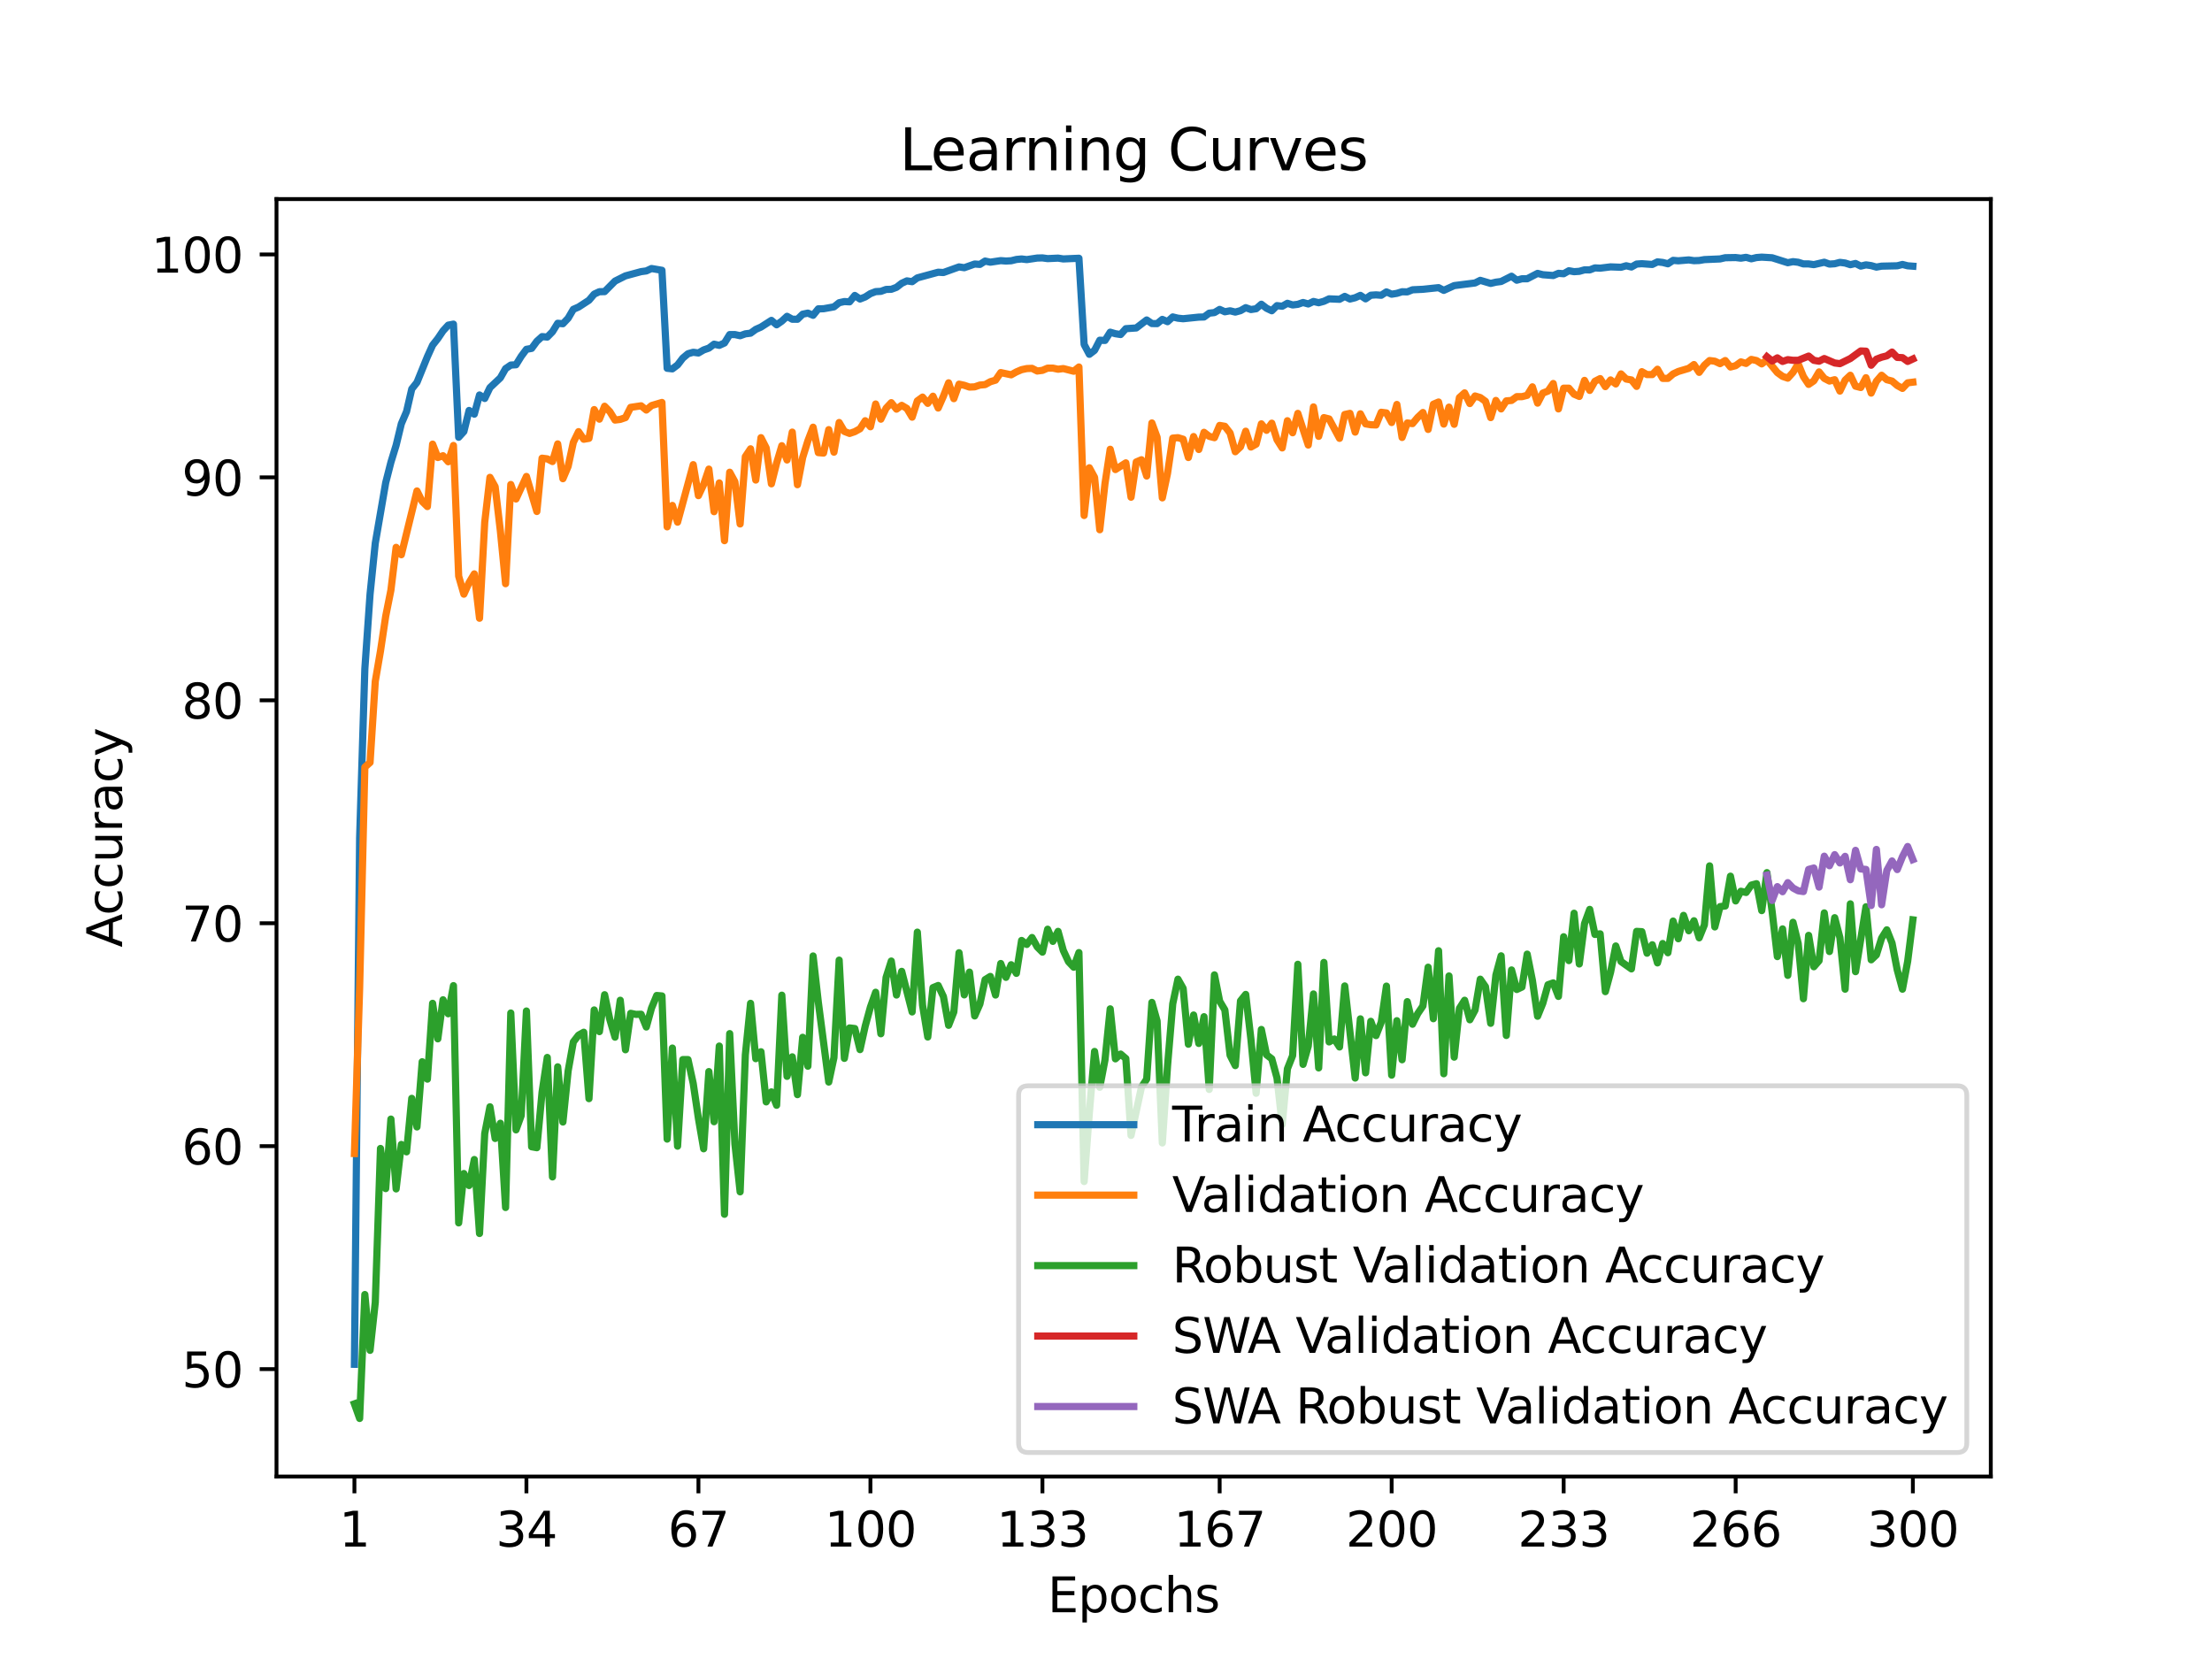 <?xml version="1.0" encoding="utf-8" standalone="no"?>
<!DOCTYPE svg PUBLIC "-//W3C//DTD SVG 1.1//EN"
  "http://www.w3.org/Graphics/SVG/1.1/DTD/svg11.dtd">
<svg xmlns:xlink="http://www.w3.org/1999/xlink" width="460.8pt" height="345.6pt" viewBox="0 0 460.8 345.6" xmlns="http://www.w3.org/2000/svg" version="1.1">
 <defs>
  <style type="text/css">*{stroke-linejoin: round; stroke-linecap: butt}</style>
 </defs>
 <g id="figure_1">
  <g id="patch_1">
   <path d="M 0 345.6 
L 460.8 345.6 
L 460.8 0 
L 0 0 
z
" style="fill: #ffffff"/>
  </g>
  <g id="axes_1">
   <g id="patch_2">
    <path d="M 57.6 307.584 
L 414.72 307.584 
L 414.72 41.472 
L 57.6 41.472 
z
" style="fill: #ffffff"/>
   </g>
   <g id="matplotlib.axis_1">
    <g id="xtick_1">
     <g id="line2d_1">
      <defs>
       <path id="m8d5b844bd1" d="M 0 0 
L 0 3.5 
" style="stroke: #000000; stroke-width: 0.8"/>
      </defs>
      <g>
       <use xlink:href="#m8d5b844bd1" x="73.833" y="307.584" style="stroke: #000000; stroke-width: 0.8"/>
      </g>
     </g>
     <g id="text_1">
      <!-- 1 -->
      <g transform="translate(70.651 322.182) scale(0.1 -0.1)">
       <defs>
        <path id="DejaVuSans-31" d="M 794 531 
L 1825 531 
L 1825 4091 
L 703 3866 
L 703 4441 
L 1819 4666 
L 2450 4666 
L 2450 531 
L 3481 531 
L 3481 0 
L 794 0 
L 794 531 
z
" transform="scale(0.016)"/>
       </defs>
       <use xlink:href="#DejaVuSans-31"/>
      </g>
     </g>
    </g>
    <g id="xtick_2">
     <g id="line2d_2">
      <g>
       <use xlink:href="#m8d5b844bd1" x="109.664" y="307.584" style="stroke: #000000; stroke-width: 0.8"/>
      </g>
     </g>
     <g id="text_2">
      <!-- 34 -->
      <g transform="translate(103.302 322.182) scale(0.1 -0.1)">
       <defs>
        <path id="DejaVuSans-33" d="M 2597 2516 
Q 3050 2419 3304 2112 
Q 3559 1806 3559 1356 
Q 3559 666 3084 287 
Q 2609 -91 1734 -91 
Q 1441 -91 1130 -33 
Q 819 25 488 141 
L 488 750 
Q 750 597 1062 519 
Q 1375 441 1716 441 
Q 2309 441 2620 675 
Q 2931 909 2931 1356 
Q 2931 1769 2642 2001 
Q 2353 2234 1838 2234 
L 1294 2234 
L 1294 2753 
L 1863 2753 
Q 2328 2753 2575 2939 
Q 2822 3125 2822 3475 
Q 2822 3834 2567 4026 
Q 2313 4219 1838 4219 
Q 1578 4219 1281 4162 
Q 984 4106 628 3988 
L 628 4550 
Q 988 4650 1302 4700 
Q 1616 4750 1894 4750 
Q 2613 4750 3031 4423 
Q 3450 4097 3450 3541 
Q 3450 3153 3228 2886 
Q 3006 2619 2597 2516 
z
" transform="scale(0.016)"/>
        <path id="DejaVuSans-34" d="M 2419 4116 
L 825 1625 
L 2419 1625 
L 2419 4116 
z
M 2253 4666 
L 3047 4666 
L 3047 1625 
L 3713 1625 
L 3713 1100 
L 3047 1100 
L 3047 0 
L 2419 0 
L 2419 1100 
L 313 1100 
L 313 1709 
L 2253 4666 
z
" transform="scale(0.016)"/>
       </defs>
       <use xlink:href="#DejaVuSans-33"/>
       <use xlink:href="#DejaVuSans-34" x="63.623"/>
      </g>
     </g>
    </g>
    <g id="xtick_3">
     <g id="line2d_3">
      <g>
       <use xlink:href="#m8d5b844bd1" x="145.496" y="307.584" style="stroke: #000000; stroke-width: 0.8"/>
      </g>
     </g>
     <g id="text_3">
      <!-- 67 -->
      <g transform="translate(139.133 322.182) scale(0.1 -0.1)">
       <defs>
        <path id="DejaVuSans-36" d="M 2113 2584 
Q 1688 2584 1439 2293 
Q 1191 2003 1191 1497 
Q 1191 994 1439 701 
Q 1688 409 2113 409 
Q 2538 409 2786 701 
Q 3034 994 3034 1497 
Q 3034 2003 2786 2293 
Q 2538 2584 2113 2584 
z
M 3366 4563 
L 3366 3988 
Q 3128 4100 2886 4159 
Q 2644 4219 2406 4219 
Q 1781 4219 1451 3797 
Q 1122 3375 1075 2522 
Q 1259 2794 1537 2939 
Q 1816 3084 2150 3084 
Q 2853 3084 3261 2657 
Q 3669 2231 3669 1497 
Q 3669 778 3244 343 
Q 2819 -91 2113 -91 
Q 1303 -91 875 529 
Q 447 1150 447 2328 
Q 447 3434 972 4092 
Q 1497 4750 2381 4750 
Q 2619 4750 2861 4703 
Q 3103 4656 3366 4563 
z
" transform="scale(0.016)"/>
        <path id="DejaVuSans-37" d="M 525 4666 
L 3525 4666 
L 3525 4397 
L 1831 0 
L 1172 0 
L 2766 4134 
L 525 4134 
L 525 4666 
z
" transform="scale(0.016)"/>
       </defs>
       <use xlink:href="#DejaVuSans-36"/>
       <use xlink:href="#DejaVuSans-37" x="63.623"/>
      </g>
     </g>
    </g>
    <g id="xtick_4">
     <g id="line2d_4">
      <g>
       <use xlink:href="#m8d5b844bd1" x="181.327" y="307.584" style="stroke: #000000; stroke-width: 0.8"/>
      </g>
     </g>
     <g id="text_4">
      <!-- 100 -->
      <g transform="translate(171.783 322.182) scale(0.1 -0.1)">
       <defs>
        <path id="DejaVuSans-30" d="M 2034 4250 
Q 1547 4250 1301 3770 
Q 1056 3291 1056 2328 
Q 1056 1369 1301 889 
Q 1547 409 2034 409 
Q 2525 409 2770 889 
Q 3016 1369 3016 2328 
Q 3016 3291 2770 3770 
Q 2525 4250 2034 4250 
z
M 2034 4750 
Q 2819 4750 3233 4129 
Q 3647 3509 3647 2328 
Q 3647 1150 3233 529 
Q 2819 -91 2034 -91 
Q 1250 -91 836 529 
Q 422 1150 422 2328 
Q 422 3509 836 4129 
Q 1250 4750 2034 4750 
z
" transform="scale(0.016)"/>
       </defs>
       <use xlink:href="#DejaVuSans-31"/>
       <use xlink:href="#DejaVuSans-30" x="63.623"/>
       <use xlink:href="#DejaVuSans-30" x="127.246"/>
      </g>
     </g>
    </g>
    <g id="xtick_5">
     <g id="line2d_5">
      <g>
       <use xlink:href="#m8d5b844bd1" x="217.158" y="307.584" style="stroke: #000000; stroke-width: 0.8"/>
      </g>
     </g>
     <g id="text_5">
      <!-- 133 -->
      <g transform="translate(207.615 322.182) scale(0.1 -0.1)">
       <use xlink:href="#DejaVuSans-31"/>
       <use xlink:href="#DejaVuSans-33" x="63.623"/>
       <use xlink:href="#DejaVuSans-33" x="127.246"/>
      </g>
     </g>
    </g>
    <g id="xtick_6">
     <g id="line2d_6">
      <g>
       <use xlink:href="#m8d5b844bd1" x="254.076" y="307.584" style="stroke: #000000; stroke-width: 0.8"/>
      </g>
     </g>
     <g id="text_6">
      <!-- 167 -->
      <g transform="translate(244.532 322.182) scale(0.1 -0.1)">
       <use xlink:href="#DejaVuSans-31"/>
       <use xlink:href="#DejaVuSans-36" x="63.623"/>
       <use xlink:href="#DejaVuSans-37" x="127.246"/>
      </g>
     </g>
    </g>
    <g id="xtick_7">
     <g id="line2d_7">
      <g>
       <use xlink:href="#m8d5b844bd1" x="289.907" y="307.584" style="stroke: #000000; stroke-width: 0.8"/>
      </g>
     </g>
     <g id="text_7">
      <!-- 200 -->
      <g transform="translate(280.363 322.182) scale(0.1 -0.1)">
       <defs>
        <path id="DejaVuSans-32" d="M 1228 531 
L 3431 531 
L 3431 0 
L 469 0 
L 469 531 
Q 828 903 1448 1529 
Q 2069 2156 2228 2338 
Q 2531 2678 2651 2914 
Q 2772 3150 2772 3378 
Q 2772 3750 2511 3984 
Q 2250 4219 1831 4219 
Q 1534 4219 1204 4116 
Q 875 4013 500 3803 
L 500 4441 
Q 881 4594 1212 4672 
Q 1544 4750 1819 4750 
Q 2544 4750 2975 4387 
Q 3406 4025 3406 3419 
Q 3406 3131 3298 2873 
Q 3191 2616 2906 2266 
Q 2828 2175 2409 1742 
Q 1991 1309 1228 531 
z
" transform="scale(0.016)"/>
       </defs>
       <use xlink:href="#DejaVuSans-32"/>
       <use xlink:href="#DejaVuSans-30" x="63.623"/>
       <use xlink:href="#DejaVuSans-30" x="127.246"/>
      </g>
     </g>
    </g>
    <g id="xtick_8">
     <g id="line2d_8">
      <g>
       <use xlink:href="#m8d5b844bd1" x="325.739" y="307.584" style="stroke: #000000; stroke-width: 0.8"/>
      </g>
     </g>
     <g id="text_8">
      <!-- 233 -->
      <g transform="translate(316.195 322.182) scale(0.1 -0.1)">
       <use xlink:href="#DejaVuSans-32"/>
       <use xlink:href="#DejaVuSans-33" x="63.623"/>
       <use xlink:href="#DejaVuSans-33" x="127.246"/>
      </g>
     </g>
    </g>
    <g id="xtick_9">
     <g id="line2d_9">
      <g>
       <use xlink:href="#m8d5b844bd1" x="361.57" y="307.584" style="stroke: #000000; stroke-width: 0.8"/>
      </g>
     </g>
     <g id="text_9">
      <!-- 266 -->
      <g transform="translate(352.026 322.182) scale(0.1 -0.1)">
       <use xlink:href="#DejaVuSans-32"/>
       <use xlink:href="#DejaVuSans-36" x="63.623"/>
       <use xlink:href="#DejaVuSans-36" x="127.246"/>
      </g>
     </g>
    </g>
    <g id="xtick_10">
     <g id="line2d_10">
      <g>
       <use xlink:href="#m8d5b844bd1" x="398.487" y="307.584" style="stroke: #000000; stroke-width: 0.8"/>
      </g>
     </g>
     <g id="text_10">
      <!-- 300 -->
      <g transform="translate(388.944 322.182) scale(0.1 -0.1)">
       <use xlink:href="#DejaVuSans-33"/>
       <use xlink:href="#DejaVuSans-30" x="63.623"/>
       <use xlink:href="#DejaVuSans-30" x="127.246"/>
      </g>
     </g>
    </g>
    <g id="text_11">
     <!-- Epochs -->
     <g transform="translate(218.244 335.861) scale(0.1 -0.1)">
      <defs>
       <path id="DejaVuSans-45" d="M 628 4666 
L 3578 4666 
L 3578 4134 
L 1259 4134 
L 1259 2753 
L 3481 2753 
L 3481 2222 
L 1259 2222 
L 1259 531 
L 3634 531 
L 3634 0 
L 628 0 
L 628 4666 
z
" transform="scale(0.016)"/>
       <path id="DejaVuSans-70" d="M 1159 525 
L 1159 -1331 
L 581 -1331 
L 581 3500 
L 1159 3500 
L 1159 2969 
Q 1341 3281 1617 3432 
Q 1894 3584 2278 3584 
Q 2916 3584 3314 3078 
Q 3713 2572 3713 1747 
Q 3713 922 3314 415 
Q 2916 -91 2278 -91 
Q 1894 -91 1617 61 
Q 1341 213 1159 525 
z
M 3116 1747 
Q 3116 2381 2855 2742 
Q 2594 3103 2138 3103 
Q 1681 3103 1420 2742 
Q 1159 2381 1159 1747 
Q 1159 1113 1420 752 
Q 1681 391 2138 391 
Q 2594 391 2855 752 
Q 3116 1113 3116 1747 
z
" transform="scale(0.016)"/>
       <path id="DejaVuSans-6f" d="M 1959 3097 
Q 1497 3097 1228 2736 
Q 959 2375 959 1747 
Q 959 1119 1226 758 
Q 1494 397 1959 397 
Q 2419 397 2687 759 
Q 2956 1122 2956 1747 
Q 2956 2369 2687 2733 
Q 2419 3097 1959 3097 
z
M 1959 3584 
Q 2709 3584 3137 3096 
Q 3566 2609 3566 1747 
Q 3566 888 3137 398 
Q 2709 -91 1959 -91 
Q 1206 -91 779 398 
Q 353 888 353 1747 
Q 353 2609 779 3096 
Q 1206 3584 1959 3584 
z
" transform="scale(0.016)"/>
       <path id="DejaVuSans-63" d="M 3122 3366 
L 3122 2828 
Q 2878 2963 2633 3030 
Q 2388 3097 2138 3097 
Q 1578 3097 1268 2742 
Q 959 2388 959 1747 
Q 959 1106 1268 751 
Q 1578 397 2138 397 
Q 2388 397 2633 464 
Q 2878 531 3122 666 
L 3122 134 
Q 2881 22 2623 -34 
Q 2366 -91 2075 -91 
Q 1284 -91 818 406 
Q 353 903 353 1747 
Q 353 2603 823 3093 
Q 1294 3584 2113 3584 
Q 2378 3584 2631 3529 
Q 2884 3475 3122 3366 
z
" transform="scale(0.016)"/>
       <path id="DejaVuSans-68" d="M 3513 2113 
L 3513 0 
L 2938 0 
L 2938 2094 
Q 2938 2591 2744 2837 
Q 2550 3084 2163 3084 
Q 1697 3084 1428 2787 
Q 1159 2491 1159 1978 
L 1159 0 
L 581 0 
L 581 4863 
L 1159 4863 
L 1159 2956 
Q 1366 3272 1645 3428 
Q 1925 3584 2291 3584 
Q 2894 3584 3203 3211 
Q 3513 2838 3513 2113 
z
" transform="scale(0.016)"/>
       <path id="DejaVuSans-73" d="M 2834 3397 
L 2834 2853 
Q 2591 2978 2328 3040 
Q 2066 3103 1784 3103 
Q 1356 3103 1142 2972 
Q 928 2841 928 2578 
Q 928 2378 1081 2264 
Q 1234 2150 1697 2047 
L 1894 2003 
Q 2506 1872 2764 1633 
Q 3022 1394 3022 966 
Q 3022 478 2636 193 
Q 2250 -91 1575 -91 
Q 1294 -91 989 -36 
Q 684 19 347 128 
L 347 722 
Q 666 556 975 473 
Q 1284 391 1588 391 
Q 1994 391 2212 530 
Q 2431 669 2431 922 
Q 2431 1156 2273 1281 
Q 2116 1406 1581 1522 
L 1381 1569 
Q 847 1681 609 1914 
Q 372 2147 372 2553 
Q 372 3047 722 3315 
Q 1072 3584 1716 3584 
Q 2034 3584 2315 3537 
Q 2597 3491 2834 3397 
z
" transform="scale(0.016)"/>
      </defs>
      <use xlink:href="#DejaVuSans-45"/>
      <use xlink:href="#DejaVuSans-70" x="63.184"/>
      <use xlink:href="#DejaVuSans-6f" x="126.66"/>
      <use xlink:href="#DejaVuSans-63" x="187.842"/>
      <use xlink:href="#DejaVuSans-68" x="242.822"/>
      <use xlink:href="#DejaVuSans-73" x="306.201"/>
     </g>
    </g>
   </g>
   <g id="matplotlib.axis_2">
    <g id="ytick_1">
     <g id="line2d_11">
      <defs>
       <path id="mbd04717bdb" d="M 0 0 
L -3.5 0 
" style="stroke: #000000; stroke-width: 0.8"/>
      </defs>
      <g>
       <use xlink:href="#mbd04717bdb" x="57.6" y="285.207" style="stroke: #000000; stroke-width: 0.8"/>
      </g>
     </g>
     <g id="text_12">
      <!-- 50 -->
      <g transform="translate(37.875 289.006) scale(0.1 -0.1)">
       <defs>
        <path id="DejaVuSans-35" d="M 691 4666 
L 3169 4666 
L 3169 4134 
L 1269 4134 
L 1269 2991 
Q 1406 3038 1543 3061 
Q 1681 3084 1819 3084 
Q 2600 3084 3056 2656 
Q 3513 2228 3513 1497 
Q 3513 744 3044 326 
Q 2575 -91 1722 -91 
Q 1428 -91 1123 -41 
Q 819 9 494 109 
L 494 744 
Q 775 591 1075 516 
Q 1375 441 1709 441 
Q 2250 441 2565 725 
Q 2881 1009 2881 1497 
Q 2881 1984 2565 2268 
Q 2250 2553 1709 2553 
Q 1456 2553 1204 2497 
Q 953 2441 691 2322 
L 691 4666 
z
" transform="scale(0.016)"/>
       </defs>
       <use xlink:href="#DejaVuSans-35"/>
       <use xlink:href="#DejaVuSans-30" x="63.623"/>
      </g>
     </g>
    </g>
    <g id="ytick_2">
     <g id="line2d_12">
      <g>
       <use xlink:href="#mbd04717bdb" x="57.6" y="238.766" style="stroke: #000000; stroke-width: 0.8"/>
      </g>
     </g>
     <g id="text_13">
      <!-- 60 -->
      <g transform="translate(37.875 242.565) scale(0.1 -0.1)">
       <use xlink:href="#DejaVuSans-36"/>
       <use xlink:href="#DejaVuSans-30" x="63.623"/>
      </g>
     </g>
    </g>
    <g id="ytick_3">
     <g id="line2d_13">
      <g>
       <use xlink:href="#mbd04717bdb" x="57.6" y="192.325" style="stroke: #000000; stroke-width: 0.8"/>
      </g>
     </g>
     <g id="text_14">
      <!-- 70 -->
      <g transform="translate(37.875 196.124) scale(0.1 -0.1)">
       <use xlink:href="#DejaVuSans-37"/>
       <use xlink:href="#DejaVuSans-30" x="63.623"/>
      </g>
     </g>
    </g>
    <g id="ytick_4">
     <g id="line2d_14">
      <g>
       <use xlink:href="#mbd04717bdb" x="57.6" y="145.884" style="stroke: #000000; stroke-width: 0.8"/>
      </g>
     </g>
     <g id="text_15">
      <!-- 80 -->
      <g transform="translate(37.875 149.683) scale(0.1 -0.1)">
       <defs>
        <path id="DejaVuSans-38" d="M 2034 2216 
Q 1584 2216 1326 1975 
Q 1069 1734 1069 1313 
Q 1069 891 1326 650 
Q 1584 409 2034 409 
Q 2484 409 2743 651 
Q 3003 894 3003 1313 
Q 3003 1734 2745 1975 
Q 2488 2216 2034 2216 
z
M 1403 2484 
Q 997 2584 770 2862 
Q 544 3141 544 3541 
Q 544 4100 942 4425 
Q 1341 4750 2034 4750 
Q 2731 4750 3128 4425 
Q 3525 4100 3525 3541 
Q 3525 3141 3298 2862 
Q 3072 2584 2669 2484 
Q 3125 2378 3379 2068 
Q 3634 1759 3634 1313 
Q 3634 634 3220 271 
Q 2806 -91 2034 -91 
Q 1263 -91 848 271 
Q 434 634 434 1313 
Q 434 1759 690 2068 
Q 947 2378 1403 2484 
z
M 1172 3481 
Q 1172 3119 1398 2916 
Q 1625 2713 2034 2713 
Q 2441 2713 2670 2916 
Q 2900 3119 2900 3481 
Q 2900 3844 2670 4047 
Q 2441 4250 2034 4250 
Q 1625 4250 1398 4047 
Q 1172 3844 1172 3481 
z
" transform="scale(0.016)"/>
       </defs>
       <use xlink:href="#DejaVuSans-38"/>
       <use xlink:href="#DejaVuSans-30" x="63.623"/>
      </g>
     </g>
    </g>
    <g id="ytick_5">
     <g id="line2d_15">
      <g>
       <use xlink:href="#mbd04717bdb" x="57.6" y="99.442" style="stroke: #000000; stroke-width: 0.8"/>
      </g>
     </g>
     <g id="text_16">
      <!-- 90 -->
      <g transform="translate(37.875 103.242) scale(0.1 -0.1)">
       <defs>
        <path id="DejaVuSans-39" d="M 703 97 
L 703 672 
Q 941 559 1184 500 
Q 1428 441 1663 441 
Q 2288 441 2617 861 
Q 2947 1281 2994 2138 
Q 2813 1869 2534 1725 
Q 2256 1581 1919 1581 
Q 1219 1581 811 2004 
Q 403 2428 403 3163 
Q 403 3881 828 4315 
Q 1253 4750 1959 4750 
Q 2769 4750 3195 4129 
Q 3622 3509 3622 2328 
Q 3622 1225 3098 567 
Q 2575 -91 1691 -91 
Q 1453 -91 1209 -44 
Q 966 3 703 97 
z
M 1959 2075 
Q 2384 2075 2632 2365 
Q 2881 2656 2881 3163 
Q 2881 3666 2632 3958 
Q 2384 4250 1959 4250 
Q 1534 4250 1286 3958 
Q 1038 3666 1038 3163 
Q 1038 2656 1286 2365 
Q 1534 2075 1959 2075 
z
" transform="scale(0.016)"/>
       </defs>
       <use xlink:href="#DejaVuSans-39"/>
       <use xlink:href="#DejaVuSans-30" x="63.623"/>
      </g>
     </g>
    </g>
    <g id="ytick_6">
     <g id="line2d_16">
      <g>
       <use xlink:href="#mbd04717bdb" x="57.6" y="53.001" style="stroke: #000000; stroke-width: 0.8"/>
      </g>
     </g>
     <g id="text_17">
      <!-- 100 -->
      <g transform="translate(31.512 56.801) scale(0.1 -0.1)">
       <use xlink:href="#DejaVuSans-31"/>
       <use xlink:href="#DejaVuSans-30" x="63.623"/>
       <use xlink:href="#DejaVuSans-30" x="127.246"/>
      </g>
     </g>
    </g>
    <g id="text_18">
     <!-- Accuracy -->
     <g transform="translate(25.433 197.356) rotate(-90) scale(0.1 -0.1)">
      <defs>
       <path id="DejaVuSans-41" d="M 2188 4044 
L 1331 1722 
L 3047 1722 
L 2188 4044 
z
M 1831 4666 
L 2547 4666 
L 4325 0 
L 3669 0 
L 3244 1197 
L 1141 1197 
L 716 0 
L 50 0 
L 1831 4666 
z
" transform="scale(0.016)"/>
       <path id="DejaVuSans-75" d="M 544 1381 
L 544 3500 
L 1119 3500 
L 1119 1403 
Q 1119 906 1312 657 
Q 1506 409 1894 409 
Q 2359 409 2629 706 
Q 2900 1003 2900 1516 
L 2900 3500 
L 3475 3500 
L 3475 0 
L 2900 0 
L 2900 538 
Q 2691 219 2414 64 
Q 2138 -91 1772 -91 
Q 1169 -91 856 284 
Q 544 659 544 1381 
z
M 1991 3584 
L 1991 3584 
z
" transform="scale(0.016)"/>
       <path id="DejaVuSans-72" d="M 2631 2963 
Q 2534 3019 2420 3045 
Q 2306 3072 2169 3072 
Q 1681 3072 1420 2755 
Q 1159 2438 1159 1844 
L 1159 0 
L 581 0 
L 581 3500 
L 1159 3500 
L 1159 2956 
Q 1341 3275 1631 3429 
Q 1922 3584 2338 3584 
Q 2397 3584 2469 3576 
Q 2541 3569 2628 3553 
L 2631 2963 
z
" transform="scale(0.016)"/>
       <path id="DejaVuSans-61" d="M 2194 1759 
Q 1497 1759 1228 1600 
Q 959 1441 959 1056 
Q 959 750 1161 570 
Q 1363 391 1709 391 
Q 2188 391 2477 730 
Q 2766 1069 2766 1631 
L 2766 1759 
L 2194 1759 
z
M 3341 1997 
L 3341 0 
L 2766 0 
L 2766 531 
Q 2569 213 2275 61 
Q 1981 -91 1556 -91 
Q 1019 -91 701 211 
Q 384 513 384 1019 
Q 384 1609 779 1909 
Q 1175 2209 1959 2209 
L 2766 2209 
L 2766 2266 
Q 2766 2663 2505 2880 
Q 2244 3097 1772 3097 
Q 1472 3097 1187 3025 
Q 903 2953 641 2809 
L 641 3341 
Q 956 3463 1253 3523 
Q 1550 3584 1831 3584 
Q 2591 3584 2966 3190 
Q 3341 2797 3341 1997 
z
" transform="scale(0.016)"/>
       <path id="DejaVuSans-79" d="M 2059 -325 
Q 1816 -950 1584 -1140 
Q 1353 -1331 966 -1331 
L 506 -1331 
L 506 -850 
L 844 -850 
Q 1081 -850 1212 -737 
Q 1344 -625 1503 -206 
L 1606 56 
L 191 3500 
L 800 3500 
L 1894 763 
L 2988 3500 
L 3597 3500 
L 2059 -325 
z
" transform="scale(0.016)"/>
      </defs>
      <use xlink:href="#DejaVuSans-41"/>
      <use xlink:href="#DejaVuSans-63" x="66.658"/>
      <use xlink:href="#DejaVuSans-63" x="121.639"/>
      <use xlink:href="#DejaVuSans-75" x="176.619"/>
      <use xlink:href="#DejaVuSans-72" x="239.998"/>
      <use xlink:href="#DejaVuSans-61" x="281.111"/>
      <use xlink:href="#DejaVuSans-63" x="342.391"/>
      <use xlink:href="#DejaVuSans-79" x="397.371"/>
     </g>
    </g>
   </g>
   <g id="line2d_17">
    <path d="M 73.833 284.204 
L 74.919 174.557 
L 76.004 139.331 
L 77.09 123.77 
L 78.176 113.161 
L 80.348 100.555 
L 81.433 96.301 
L 82.519 92.761 
L 83.605 88.274 
L 84.691 85.738 
L 85.777 81.028 
L 86.862 79.663 
L 89.034 74.303 
L 90.12 71.906 
L 91.206 70.531 
L 92.291 68.924 
L 93.377 67.735 
L 94.463 67.521 
L 95.549 91.089 
L 96.635 89.891 
L 97.72 85.506 
L 98.806 86.277 
L 99.892 82.282 
L 100.978 83.007 
L 102.064 80.75 
L 104.235 78.706 
L 105.321 76.792 
L 106.407 76.049 
L 107.493 75.984 
L 108.578 74.228 
L 109.664 72.77 
L 110.75 72.575 
L 111.836 71.098 
L 112.922 70.122 
L 114.007 70.215 
L 115.093 69.11 
L 116.179 67.345 
L 117.265 67.438 
L 118.351 66.295 
L 119.436 64.437 
L 120.522 63.963 
L 122.694 62.551 
L 123.78 61.269 
L 124.865 60.768 
L 125.951 60.749 
L 128.123 58.557 
L 130.294 57.47 
L 133.552 56.587 
L 134.638 56.439 
L 135.723 55.937 
L 137.895 56.308 
L 138.981 76.718 
L 140.067 76.839 
L 141.152 76.021 
L 142.238 74.6 
L 143.324 73.69 
L 144.41 73.383 
L 145.496 73.532 
L 146.581 72.9 
L 147.667 72.519 
L 148.753 71.702 
L 149.839 71.943 
L 150.925 71.451 
L 152.01 69.695 
L 153.096 69.695 
L 154.182 69.936 
L 155.268 69.546 
L 156.354 69.407 
L 157.439 68.617 
L 158.525 68.134 
L 160.697 66.741 
L 161.783 67.66 
L 162.868 66.899 
L 163.954 65.895 
L 165.04 66.499 
L 166.126 66.509 
L 167.212 65.45 
L 168.297 65.227 
L 169.383 65.682 
L 170.469 64.335 
L 171.555 64.316 
L 173.726 63.926 
L 174.812 63.062 
L 175.898 62.821 
L 176.984 62.876 
L 178.07 61.548 
L 179.155 62.291 
L 180.241 61.864 
L 181.327 61.167 
L 182.413 60.749 
L 183.499 60.693 
L 184.584 60.294 
L 185.67 60.266 
L 186.756 59.857 
L 187.842 59.012 
L 188.928 58.51 
L 190.013 58.677 
L 191.099 57.888 
L 195.442 56.708 
L 196.528 56.773 
L 199.786 55.602 
L 200.871 55.77 
L 203.043 54.999 
L 204.129 55.082 
L 205.215 54.385 
L 206.3 54.618 
L 208.472 54.293 
L 209.558 54.376 
L 210.644 54.32 
L 211.729 54.051 
L 212.815 53.949 
L 213.901 54.079 
L 216.073 53.754 
L 217.158 53.726 
L 218.244 53.875 
L 220.416 53.772 
L 221.502 53.94 
L 224.759 53.8 
L 225.845 71.767 
L 226.931 73.81 
L 228.016 72.983 
L 229.102 70.875 
L 230.188 70.921 
L 231.274 69.203 
L 232.36 69.518 
L 233.445 69.686 
L 234.531 68.469 
L 236.703 68.32 
L 238.875 66.657 
L 239.96 67.4 
L 241.046 67.419 
L 242.132 66.536 
L 243.218 67.01 
L 244.304 66.025 
L 245.389 66.286 
L 246.475 66.397 
L 249.733 66.063 
L 250.818 66.035 
L 251.904 65.236 
L 252.99 65.115 
L 254.076 64.456 
L 255.162 64.948 
L 256.247 64.744 
L 257.333 65.013 
L 258.419 64.716 
L 259.505 64.093 
L 260.591 64.483 
L 261.676 64.316 
L 262.762 63.378 
L 263.848 64.214 
L 264.934 64.734 
L 266.02 63.666 
L 267.105 63.796 
L 268.191 63.183 
L 269.277 63.527 
L 270.363 63.397 
L 271.449 63.016 
L 272.534 63.322 
L 273.62 62.802 
L 274.706 63.062 
L 275.792 62.765 
L 276.878 62.254 
L 279.049 62.347 
L 280.135 61.743 
L 281.221 62.291 
L 282.307 62.022 
L 283.392 61.529 
L 284.478 62.254 
L 285.564 61.501 
L 286.65 61.427 
L 287.736 61.511 
L 288.821 60.805 
L 289.907 61.288 
L 290.993 61.111 
L 292.079 60.777 
L 293.165 60.805 
L 294.25 60.368 
L 296.422 60.266 
L 299.679 59.922 
L 300.765 60.489 
L 302.937 59.495 
L 307.28 58.947 
L 308.366 58.399 
L 310.537 59.04 
L 311.623 58.78 
L 312.709 58.64 
L 314.881 57.544 
L 315.966 58.371 
L 317.052 58.074 
L 318.138 58.074 
L 320.31 56.949 
L 321.395 57.228 
L 323.567 57.395 
L 324.653 56.94 
L 325.739 57.024 
L 326.824 56.401 
L 327.91 56.596 
L 328.996 56.522 
L 330.082 56.216 
L 331.168 56.225 
L 332.253 55.807 
L 333.339 55.863 
L 335.511 55.593 
L 337.682 55.677 
L 338.768 55.361 
L 339.854 55.621 
L 340.94 55.008 
L 342.026 54.934 
L 344.197 55.092 
L 345.283 54.553 
L 346.369 54.673 
L 347.455 54.952 
L 348.54 54.237 
L 349.626 54.33 
L 351.798 54.144 
L 352.884 54.302 
L 353.969 54.265 
L 355.055 54.079 
L 358.313 53.94 
L 359.398 53.689 
L 361.57 53.652 
L 362.656 53.782 
L 363.742 53.605 
L 364.827 53.912 
L 365.913 53.652 
L 366.999 53.568 
L 369.171 53.698 
L 372.428 54.729 
L 373.514 54.506 
L 374.6 54.636 
L 375.685 54.98 
L 376.771 54.98 
L 377.857 55.129 
L 380.029 54.627 
L 381.114 55.017 
L 382.2 54.943 
L 383.286 54.655 
L 384.372 54.794 
L 385.458 55.138 
L 386.543 54.887 
L 387.629 55.435 
L 388.715 55.175 
L 389.801 55.333 
L 390.887 55.64 
L 391.972 55.445 
L 395.23 55.37 
L 396.316 55.092 
L 397.401 55.37 
L 398.487 55.454 
L 398.487 55.454 
" clip-path="url(#pb5a03a752c)" style="fill: none; stroke: #1f77b4; stroke-width: 1.5; stroke-linecap: square"/>
   </g>
   <g id="line2d_18">
    <path d="M 73.833 240.298 
L 74.919 205.839 
L 76.004 159.816 
L 77.09 158.841 
L 78.176 141.936 
L 79.262 135.62 
L 80.348 128.375 
L 81.433 122.942 
L 82.519 114.025 
L 83.605 115.558 
L 86.862 102.275 
L 87.948 104.458 
L 89.034 105.526 
L 90.12 92.523 
L 91.206 95.309 
L 92.291 94.938 
L 93.377 96.192 
L 94.463 92.801 
L 95.549 120.016 
L 96.635 123.778 
L 97.72 121.363 
L 98.806 119.551 
L 99.892 128.793 
L 100.978 108.777 
L 102.064 99.442 
L 103.149 101.393 
L 104.235 110.588 
L 105.321 121.595 
L 106.407 100.929 
L 107.493 103.947 
L 109.664 99.257 
L 111.836 106.548 
L 112.922 95.449 
L 114.007 95.588 
L 115.093 96.145 
L 116.179 92.476 
L 117.265 99.721 
L 118.351 97.167 
L 119.436 92.151 
L 120.522 89.922 
L 121.608 91.501 
L 122.694 91.315 
L 123.78 85.324 
L 124.865 87.321 
L 125.951 84.628 
L 127.037 85.742 
L 128.123 87.507 
L 129.209 87.368 
L 130.294 86.996 
L 131.38 84.86 
L 133.552 84.535 
L 134.638 85.417 
L 135.723 84.488 
L 137.895 83.838 
L 138.981 109.752 
L 140.067 105.294 
L 141.152 108.777 
L 144.41 96.795 
L 145.496 103.251 
L 146.581 100.929 
L 147.667 97.724 
L 148.753 106.594 
L 149.839 100.603 
L 150.925 112.632 
L 152.01 98.374 
L 153.096 100.371 
L 154.182 109.149 
L 155.268 95.123 
L 156.354 93.498 
L 157.439 100 
L 158.525 91.176 
L 159.611 93.312 
L 160.697 100.789 
L 161.783 96.47 
L 162.868 92.848 
L 163.954 95.82 
L 165.04 90.015 
L 166.126 100.975 
L 167.212 95.309 
L 168.297 91.826 
L 169.383 88.993 
L 170.469 94.287 
L 171.555 94.38 
L 172.641 89.504 
L 173.726 94.195 
L 174.812 88.018 
L 175.898 89.876 
L 176.984 90.294 
L 178.07 89.922 
L 179.155 89.318 
L 180.241 87.646 
L 181.327 88.9 
L 182.413 84.163 
L 183.499 87.321 
L 184.584 85.046 
L 185.67 83.885 
L 186.756 85.231 
L 187.842 84.442 
L 188.928 85.092 
L 190.013 86.903 
L 191.099 83.513 
L 192.185 82.724 
L 193.271 84.024 
L 194.357 82.538 
L 195.442 84.999 
L 196.528 82.538 
L 197.614 79.751 
L 198.7 83.049 
L 199.786 80.03 
L 200.871 80.262 
L 201.957 80.634 
L 203.043 80.587 
L 204.129 80.216 
L 205.215 80.123 
L 206.3 79.519 
L 207.386 79.194 
L 208.472 77.615 
L 210.644 78.08 
L 211.729 77.476 
L 212.815 77.011 
L 213.901 76.779 
L 214.987 76.733 
L 216.073 77.29 
L 217.158 77.151 
L 218.244 76.686 
L 219.33 76.686 
L 220.416 76.919 
L 221.502 76.779 
L 223.673 77.336 
L 224.759 76.454 
L 225.845 107.384 
L 226.931 97.445 
L 228.016 99.442 
L 229.102 110.356 
L 230.188 100.743 
L 231.274 93.591 
L 232.36 97.817 
L 234.531 96.424 
L 235.617 103.576 
L 236.703 96.238 
L 237.789 95.774 
L 238.875 99.164 
L 239.96 88.111 
L 241.046 91.083 
L 242.132 103.715 
L 243.218 98.607 
L 244.304 91.269 
L 245.389 91.176 
L 246.475 91.501 
L 247.561 95.309 
L 248.647 90.944 
L 249.733 93.637 
L 250.818 90.061 
L 251.904 90.897 
L 252.99 91.176 
L 254.076 88.622 
L 255.162 88.807 
L 256.247 90.201 
L 257.333 94.102 
L 258.419 93.08 
L 259.505 89.829 
L 260.591 93.126 
L 261.676 92.523 
L 262.762 88.297 
L 263.848 89.643 
L 264.934 88.157 
L 266.02 91.594 
L 267.105 93.312 
L 268.191 87.646 
L 269.277 90.154 
L 270.363 86.114 
L 272.534 92.708 
L 273.62 84.767 
L 274.706 90.897 
L 275.792 86.996 
L 276.878 87.275 
L 279.049 91.315 
L 280.135 86.346 
L 281.221 86.114 
L 282.307 90.015 
L 283.392 86.207 
L 284.478 88.297 
L 285.564 88.482 
L 286.65 88.529 
L 287.736 85.882 
L 288.821 86.021 
L 289.907 88.018 
L 290.993 84.256 
L 292.079 91.129 
L 293.165 88.111 
L 294.25 88.25 
L 295.336 86.95 
L 296.422 85.928 
L 297.508 89.458 
L 298.594 84.21 
L 299.679 83.745 
L 300.765 88.343 
L 301.851 84.813 
L 302.937 88.389 
L 304.023 82.817 
L 305.108 81.841 
L 306.194 84.07 
L 307.28 82.491 
L 308.366 82.817 
L 309.452 83.606 
L 310.537 86.996 
L 311.623 83.42 
L 312.709 85.185 
L 313.795 83.513 
L 314.881 83.42 
L 315.966 82.631 
L 317.052 82.631 
L 318.138 82.352 
L 319.224 80.587 
L 320.31 83.978 
L 321.395 81.888 
L 322.481 81.47 
L 323.567 79.891 
L 324.653 85.185 
L 325.739 80.866 
L 326.824 80.866 
L 327.91 82.12 
L 328.996 82.584 
L 330.082 79.241 
L 331.168 81.33 
L 332.253 79.426 
L 333.339 78.869 
L 334.425 80.541 
L 335.511 79.148 
L 336.597 79.984 
L 337.682 77.894 
L 338.768 78.962 
L 339.854 79.148 
L 340.94 80.494 
L 342.026 77.429 
L 343.111 78.033 
L 344.197 78.033 
L 345.283 76.919 
L 346.369 78.823 
L 347.455 78.823 
L 348.54 77.894 
L 349.626 77.383 
L 351.798 76.733 
L 352.884 75.943 
L 353.969 77.569 
L 355.055 76.083 
L 356.141 75.107 
L 357.227 75.247 
L 358.313 75.757 
L 359.398 75.107 
L 360.484 76.454 
L 361.57 76.175 
L 362.656 75.386 
L 363.742 75.711 
L 364.827 74.875 
L 365.913 75.107 
L 366.999 75.804 
L 368.085 74.968 
L 370.256 77.615 
L 371.342 78.405 
L 372.428 78.776 
L 373.514 77.569 
L 374.6 75.804 
L 375.685 78.451 
L 376.771 80.076 
L 377.857 79.333 
L 378.943 77.476 
L 380.029 78.823 
L 381.114 79.38 
L 382.2 79.101 
L 383.286 81.47 
L 384.372 79.194 
L 385.458 78.172 
L 386.543 80.448 
L 387.629 80.727 
L 388.715 78.683 
L 389.801 81.888 
L 390.887 79.426 
L 391.972 78.172 
L 393.058 79.101 
L 394.144 79.38 
L 395.23 80.309 
L 396.316 80.912 
L 397.401 79.751 
L 398.487 79.612 
L 398.487 79.612 
" clip-path="url(#pb5a03a752c)" style="fill: none; stroke: #ff7f0e; stroke-width: 1.5; stroke-linecap: square"/>
   </g>
   <g id="line2d_19">
    <path d="M 73.833 292.445 
L 74.919 295.488 
L 76.004 269.673 
L 77.09 281.299 
L 78.176 271.307 
L 79.262 239.246 
L 80.348 247.606 
L 81.433 233.129 
L 82.519 247.67 
L 83.605 238.413 
L 84.691 239.951 
L 85.777 228.805 
L 86.862 234.762 
L 87.948 221.182 
L 89.034 224.801 
L 90.12 209.011 
L 91.206 216.41 
L 92.291 208.275 
L 93.377 211.189 
L 94.463 205.328 
L 95.549 254.748 
L 96.635 244.467 
L 97.72 246.965 
L 98.806 241.552 
L 99.892 256.958 
L 100.978 236.139 
L 102.064 230.567 
L 103.149 237.164 
L 104.235 233.994 
L 105.321 251.545 
L 106.407 211.029 
L 107.493 235.371 
L 108.578 232.392 
L 109.664 210.613 
L 110.75 238.894 
L 111.836 239.086 
L 112.922 227.524 
L 114.007 220.285 
L 115.093 245.171 
L 116.179 222.239 
L 117.265 233.737 
L 118.351 223.104 
L 119.436 217.051 
L 120.522 215.641 
L 121.608 215.033 
L 122.694 228.869 
L 123.78 210.389 
L 124.865 214.905 
L 125.951 207.218 
L 127.037 212.374 
L 128.123 216.058 
L 129.209 208.371 
L 130.294 218.684 
L 131.38 211.093 
L 132.466 211.317 
L 133.552 211.285 
L 134.638 213.944 
L 135.723 210.004 
L 136.809 207.378 
L 137.895 207.474 
L 138.981 237.292 
L 140.067 218.332 
L 141.152 238.766 
L 142.238 220.734 
L 143.324 220.734 
L 144.41 225.698 
L 145.496 233.001 
L 146.581 239.31 
L 147.667 223.232 
L 148.753 233.673 
L 149.839 217.915 
L 150.925 252.954 
L 152.01 215.321 
L 153.096 238.285 
L 154.182 248.278 
L 155.268 219.741 
L 156.354 209.011 
L 157.439 220.542 
L 158.525 219.1 
L 159.611 229.542 
L 160.697 227.46 
L 161.783 230.246 
L 162.868 207.314 
L 163.954 224.225 
L 165.04 220.157 
L 166.126 228.036 
L 167.212 216.09 
L 168.297 222.111 
L 169.383 199.147 
L 170.469 208.755 
L 172.641 225.41 
L 173.726 220.317 
L 174.812 200.011 
L 175.898 220.478 
L 176.984 214.136 
L 178.07 214.264 
L 179.155 218.652 
L 180.241 213.752 
L 181.327 209.78 
L 182.413 206.705 
L 183.499 215.353 
L 184.584 203.631 
L 185.67 200.204 
L 186.756 207.282 
L 187.842 202.35 
L 190.013 210.805 
L 191.099 194.182 
L 192.185 209.396 
L 193.271 216.026 
L 194.357 205.745 
L 195.442 205.296 
L 196.528 207.602 
L 197.614 213.591 
L 198.7 210.805 
L 199.786 198.474 
L 200.871 207.25 
L 201.957 202.51 
L 203.043 211.638 
L 204.129 209.172 
L 205.215 204.079 
L 206.3 203.406 
L 207.386 207.282 
L 208.472 200.716 
L 209.558 203.599 
L 210.644 200.972 
L 211.729 202.766 
L 212.815 195.912 
L 213.901 196.745 
L 214.987 195.303 
L 216.073 197.257 
L 217.158 198.346 
L 218.244 193.574 
L 219.33 196.104 
L 220.416 194.022 
L 221.502 197.994 
L 222.587 200.332 
L 223.673 201.485 
L 224.759 198.442 
L 225.845 246.132 
L 226.931 231.816 
L 228.016 219.036 
L 229.102 226.499 
L 230.188 220.798 
L 231.274 210.164 
L 232.36 220.574 
L 233.445 219.581 
L 234.531 220.51 
L 235.617 236.524 
L 237.789 226.467 
L 238.875 224.801 
L 239.96 208.819 
L 241.046 212.695 
L 242.132 238.093 
L 243.218 222.047 
L 244.304 209.108 
L 245.389 203.983 
L 246.475 205.905 
L 247.561 217.531 
L 248.647 211.446 
L 249.733 217.371 
L 250.818 211.798 
L 251.904 226.947 
L 252.99 203.086 
L 254.076 208.563 
L 255.162 210.389 
L 256.247 219.837 
L 257.333 221.983 
L 258.419 208.499 
L 259.505 207.154 
L 260.591 216.506 
L 261.676 227.748 
L 262.762 214.456 
L 263.848 219.741 
L 264.934 220.574 
L 266.02 224.545 
L 267.105 234.25 
L 268.191 222.656 
L 269.277 219.901 
L 270.363 200.876 
L 271.449 221.727 
L 272.534 217.915 
L 273.62 207.058 
L 274.706 222.463 
L 275.792 200.492 
L 276.878 217.051 
L 277.963 216.442 
L 279.049 218.107 
L 280.135 205.392 
L 282.307 224.577 
L 283.392 212.246 
L 284.478 223.488 
L 285.564 212.759 
L 286.65 215.737 
L 287.736 212.951 
L 288.821 205.424 
L 289.907 223.969 
L 290.993 212.631 
L 292.079 220.766 
L 293.165 208.659 
L 294.25 213.367 
L 295.336 211.157 
L 296.422 209.556 
L 297.508 201.485 
L 298.594 212.214 
L 299.679 198.058 
L 300.765 223.68 
L 301.851 203.31 
L 302.937 220.221 
L 304.023 210.068 
L 305.108 208.371 
L 306.194 212.438 
L 307.28 210.421 
L 308.366 203.983 
L 309.452 205.552 
L 310.537 213.175 
L 311.623 203.118 
L 312.709 199.115 
L 313.795 215.705 
L 314.881 202.061 
L 315.966 206.129 
L 317.052 205.616 
L 318.138 198.762 
L 319.224 204.207 
L 320.31 211.702 
L 321.395 209.011 
L 322.481 205.136 
L 323.567 204.752 
L 324.653 207.57 
L 325.739 195.143 
L 326.824 200.108 
L 327.91 190.243 
L 328.996 200.812 
L 330.082 192.421 
L 331.168 189.442 
L 332.253 194.663 
L 333.339 194.535 
L 334.425 206.577 
L 335.511 202.542 
L 336.597 197.065 
L 337.682 200.3 
L 339.854 201.837 
L 340.94 194.022 
L 342.026 194.086 
L 343.111 198.57 
L 344.197 196.809 
L 345.283 200.588 
L 346.369 196.552 
L 347.455 198.474 
L 348.54 191.876 
L 349.626 195.56 
L 350.712 190.691 
L 351.798 193.894 
L 352.884 191.812 
L 353.969 195.367 
L 355.055 192.677 
L 356.141 180.378 
L 357.227 193.093 
L 358.313 188.866 
L 359.398 188.737 
L 360.484 182.524 
L 361.57 187.681 
L 362.656 185.663 
L 363.742 185.919 
L 364.827 184.382 
L 365.913 184.093 
L 366.999 189.698 
L 368.085 181.787 
L 369.171 189.923 
L 370.256 199.275 
L 371.342 193.51 
L 372.428 203.182 
L 373.514 192.132 
L 374.6 196.552 
L 375.685 208.051 
L 376.771 194.855 
L 377.857 201.389 
L 378.943 200.14 
L 380.029 190.179 
L 381.114 198.218 
L 382.2 191.172 
L 383.286 195.335 
L 384.372 206.065 
L 385.458 188.289 
L 386.543 202.414 
L 388.715 188.898 
L 389.801 199.947 
L 390.887 198.923 
L 391.972 195.431 
L 393.058 193.702 
L 394.144 196.456 
L 395.23 202.061 
L 396.316 206.065 
L 397.401 200.268 
L 398.487 191.62 
L 398.487 191.62 
" clip-path="url(#pb5a03a752c)" style="fill: none; stroke: #2ca02c; stroke-width: 1.5; stroke-linecap: square"/>
   </g>
   <g id="line2d_20">
    <path d="M 368.085 74.318 
L 369.171 75.2 
L 370.256 74.55 
L 371.342 75.293 
L 372.428 74.922 
L 373.514 75.061 
L 374.6 75.061 
L 376.771 74.178 
L 377.857 75.061 
L 378.943 75.247 
L 380.029 74.689 
L 382.2 75.618 
L 383.286 75.757 
L 385.458 74.689 
L 387.629 73.11 
L 388.715 73.157 
L 389.801 76.083 
L 390.887 74.829 
L 391.972 74.411 
L 393.058 74.132 
L 394.144 73.343 
L 395.23 74.457 
L 396.316 74.504 
L 397.401 75.293 
L 398.487 74.782 
L 398.487 74.782 
" clip-path="url(#pb5a03a752c)" style="fill: none; stroke: #d62728; stroke-width: 1.5; stroke-linecap: square"/>
   </g>
   <g id="line2d_21">
    <path d="M 368.085 182.3 
L 369.171 187.584 
L 370.256 184.702 
L 371.342 185.759 
L 372.428 183.869 
L 373.514 184.99 
L 374.6 185.567 
L 375.685 185.727 
L 376.771 181.115 
L 377.857 180.826 
L 378.943 184.798 
L 380.029 178.36 
L 381.114 180.346 
L 382.2 178.04 
L 383.286 179.77 
L 384.372 178.392 
L 385.458 183.261 
L 386.543 177.143 
L 387.629 181.019 
L 388.715 181.115 
L 389.801 188.641 
L 390.887 176.951 
L 391.972 188.481 
L 393.058 181.339 
L 394.144 179.353 
L 395.23 181.147 
L 396.316 178.456 
L 397.401 176.343 
L 398.487 179.065 
L 398.487 179.065 
" clip-path="url(#pb5a03a752c)" style="fill: none; stroke: #9467bd; stroke-width: 1.5; stroke-linecap: square"/>
   </g>
   <g id="patch_3">
    <path d="M 57.6 307.584 
L 57.6 41.472 
" style="fill: none; stroke: #000000; stroke-width: 0.8; stroke-linejoin: miter; stroke-linecap: square"/>
   </g>
   <g id="patch_4">
    <path d="M 414.72 307.584 
L 414.72 41.472 
" style="fill: none; stroke: #000000; stroke-width: 0.8; stroke-linejoin: miter; stroke-linecap: square"/>
   </g>
   <g id="patch_5">
    <path d="M 57.6 307.584 
L 414.72 307.584 
" style="fill: none; stroke: #000000; stroke-width: 0.8; stroke-linejoin: miter; stroke-linecap: square"/>
   </g>
   <g id="patch_6">
    <path d="M 57.6 41.472 
L 414.72 41.472 
" style="fill: none; stroke: #000000; stroke-width: 0.8; stroke-linejoin: miter; stroke-linecap: square"/>
   </g>
   <g id="text_19">
    <!-- Learning Curves -->
    <g transform="translate(187.376 35.472) scale(0.12 -0.12)">
     <defs>
      <path id="DejaVuSans-4c" d="M 628 4666 
L 1259 4666 
L 1259 531 
L 3531 531 
L 3531 0 
L 628 0 
L 628 4666 
z
" transform="scale(0.016)"/>
      <path id="DejaVuSans-65" d="M 3597 1894 
L 3597 1613 
L 953 1613 
Q 991 1019 1311 708 
Q 1631 397 2203 397 
Q 2534 397 2845 478 
Q 3156 559 3463 722 
L 3463 178 
Q 3153 47 2828 -22 
Q 2503 -91 2169 -91 
Q 1331 -91 842 396 
Q 353 884 353 1716 
Q 353 2575 817 3079 
Q 1281 3584 2069 3584 
Q 2775 3584 3186 3129 
Q 3597 2675 3597 1894 
z
M 3022 2063 
Q 3016 2534 2758 2815 
Q 2500 3097 2075 3097 
Q 1594 3097 1305 2825 
Q 1016 2553 972 2059 
L 3022 2063 
z
" transform="scale(0.016)"/>
      <path id="DejaVuSans-6e" d="M 3513 2113 
L 3513 0 
L 2938 0 
L 2938 2094 
Q 2938 2591 2744 2837 
Q 2550 3084 2163 3084 
Q 1697 3084 1428 2787 
Q 1159 2491 1159 1978 
L 1159 0 
L 581 0 
L 581 3500 
L 1159 3500 
L 1159 2956 
Q 1366 3272 1645 3428 
Q 1925 3584 2291 3584 
Q 2894 3584 3203 3211 
Q 3513 2838 3513 2113 
z
" transform="scale(0.016)"/>
      <path id="DejaVuSans-69" d="M 603 3500 
L 1178 3500 
L 1178 0 
L 603 0 
L 603 3500 
z
M 603 4863 
L 1178 4863 
L 1178 4134 
L 603 4134 
L 603 4863 
z
" transform="scale(0.016)"/>
      <path id="DejaVuSans-67" d="M 2906 1791 
Q 2906 2416 2648 2759 
Q 2391 3103 1925 3103 
Q 1463 3103 1205 2759 
Q 947 2416 947 1791 
Q 947 1169 1205 825 
Q 1463 481 1925 481 
Q 2391 481 2648 825 
Q 2906 1169 2906 1791 
z
M 3481 434 
Q 3481 -459 3084 -895 
Q 2688 -1331 1869 -1331 
Q 1566 -1331 1297 -1286 
Q 1028 -1241 775 -1147 
L 775 -588 
Q 1028 -725 1275 -790 
Q 1522 -856 1778 -856 
Q 2344 -856 2625 -561 
Q 2906 -266 2906 331 
L 2906 616 
Q 2728 306 2450 153 
Q 2172 0 1784 0 
Q 1141 0 747 490 
Q 353 981 353 1791 
Q 353 2603 747 3093 
Q 1141 3584 1784 3584 
Q 2172 3584 2450 3431 
Q 2728 3278 2906 2969 
L 2906 3500 
L 3481 3500 
L 3481 434 
z
" transform="scale(0.016)"/>
      <path id="DejaVuSans-20" transform="scale(0.016)"/>
      <path id="DejaVuSans-43" d="M 4122 4306 
L 4122 3641 
Q 3803 3938 3442 4084 
Q 3081 4231 2675 4231 
Q 1875 4231 1450 3742 
Q 1025 3253 1025 2328 
Q 1025 1406 1450 917 
Q 1875 428 2675 428 
Q 3081 428 3442 575 
Q 3803 722 4122 1019 
L 4122 359 
Q 3791 134 3420 21 
Q 3050 -91 2638 -91 
Q 1578 -91 968 557 
Q 359 1206 359 2328 
Q 359 3453 968 4101 
Q 1578 4750 2638 4750 
Q 3056 4750 3426 4639 
Q 3797 4528 4122 4306 
z
" transform="scale(0.016)"/>
      <path id="DejaVuSans-76" d="M 191 3500 
L 800 3500 
L 1894 563 
L 2988 3500 
L 3597 3500 
L 2284 0 
L 1503 0 
L 191 3500 
z
" transform="scale(0.016)"/>
     </defs>
     <use xlink:href="#DejaVuSans-4c"/>
     <use xlink:href="#DejaVuSans-65" x="53.963"/>
     <use xlink:href="#DejaVuSans-61" x="115.486"/>
     <use xlink:href="#DejaVuSans-72" x="176.766"/>
     <use xlink:href="#DejaVuSans-6e" x="216.129"/>
     <use xlink:href="#DejaVuSans-69" x="279.508"/>
     <use xlink:href="#DejaVuSans-6e" x="307.291"/>
     <use xlink:href="#DejaVuSans-67" x="370.67"/>
     <use xlink:href="#DejaVuSans-20" x="434.146"/>
     <use xlink:href="#DejaVuSans-43" x="465.934"/>
     <use xlink:href="#DejaVuSans-75" x="535.758"/>
     <use xlink:href="#DejaVuSans-72" x="599.137"/>
     <use xlink:href="#DejaVuSans-76" x="640.25"/>
     <use xlink:href="#DejaVuSans-65" x="699.43"/>
     <use xlink:href="#DejaVuSans-73" x="760.953"/>
    </g>
   </g>
   <g id="legend_1">
    <g id="patch_7">
     <path d="M 214.189 302.584 
L 407.72 302.584 
Q 409.72 302.584 409.72 300.584 
L 409.72 228.193 
Q 409.72 226.193 407.72 226.193 
L 214.189 226.193 
Q 212.189 226.193 212.189 228.193 
L 212.189 300.584 
Q 212.189 302.584 214.189 302.584 
z
" style="fill: #ffffff; opacity: 0.8; stroke: #cccccc; stroke-linejoin: miter"/>
    </g>
    <g id="line2d_22">
     <path d="M 216.189 234.292 
L 226.189 234.292 
L 236.189 234.292 
" style="fill: none; stroke: #1f77b4; stroke-width: 1.5; stroke-linecap: square"/>
    </g>
    <g id="text_20">
     <!-- Train Accuracy -->
     <g transform="translate(244.189 237.792) scale(0.1 -0.1)">
      <defs>
       <path id="DejaVuSans-54" d="M -19 4666 
L 3928 4666 
L 3928 4134 
L 2272 4134 
L 2272 0 
L 1638 0 
L 1638 4134 
L -19 4134 
L -19 4666 
z
" transform="scale(0.016)"/>
      </defs>
      <use xlink:href="#DejaVuSans-54"/>
      <use xlink:href="#DejaVuSans-72" x="46.334"/>
      <use xlink:href="#DejaVuSans-61" x="87.447"/>
      <use xlink:href="#DejaVuSans-69" x="148.727"/>
      <use xlink:href="#DejaVuSans-6e" x="176.51"/>
      <use xlink:href="#DejaVuSans-20" x="239.889"/>
      <use xlink:href="#DejaVuSans-41" x="271.676"/>
      <use xlink:href="#DejaVuSans-63" x="338.334"/>
      <use xlink:href="#DejaVuSans-63" x="393.314"/>
      <use xlink:href="#DejaVuSans-75" x="448.295"/>
      <use xlink:href="#DejaVuSans-72" x="511.674"/>
      <use xlink:href="#DejaVuSans-61" x="552.787"/>
      <use xlink:href="#DejaVuSans-63" x="614.066"/>
      <use xlink:href="#DejaVuSans-79" x="669.047"/>
     </g>
    </g>
    <g id="line2d_23">
     <path d="M 216.189 248.97 
L 226.189 248.97 
L 236.189 248.97 
" style="fill: none; stroke: #ff7f0e; stroke-width: 1.5; stroke-linecap: square"/>
    </g>
    <g id="text_21">
     <!-- Validation Accuracy -->
     <g transform="translate(244.189 252.47) scale(0.1 -0.1)">
      <defs>
       <path id="DejaVuSans-56" d="M 1831 0 
L 50 4666 
L 709 4666 
L 2188 738 
L 3669 4666 
L 4325 4666 
L 2547 0 
L 1831 0 
z
" transform="scale(0.016)"/>
       <path id="DejaVuSans-6c" d="M 603 4863 
L 1178 4863 
L 1178 0 
L 603 0 
L 603 4863 
z
" transform="scale(0.016)"/>
       <path id="DejaVuSans-64" d="M 2906 2969 
L 2906 4863 
L 3481 4863 
L 3481 0 
L 2906 0 
L 2906 525 
Q 2725 213 2448 61 
Q 2172 -91 1784 -91 
Q 1150 -91 751 415 
Q 353 922 353 1747 
Q 353 2572 751 3078 
Q 1150 3584 1784 3584 
Q 2172 3584 2448 3432 
Q 2725 3281 2906 2969 
z
M 947 1747 
Q 947 1113 1208 752 
Q 1469 391 1925 391 
Q 2381 391 2643 752 
Q 2906 1113 2906 1747 
Q 2906 2381 2643 2742 
Q 2381 3103 1925 3103 
Q 1469 3103 1208 2742 
Q 947 2381 947 1747 
z
" transform="scale(0.016)"/>
       <path id="DejaVuSans-74" d="M 1172 4494 
L 1172 3500 
L 2356 3500 
L 2356 3053 
L 1172 3053 
L 1172 1153 
Q 1172 725 1289 603 
Q 1406 481 1766 481 
L 2356 481 
L 2356 0 
L 1766 0 
Q 1100 0 847 248 
Q 594 497 594 1153 
L 594 3053 
L 172 3053 
L 172 3500 
L 594 3500 
L 594 4494 
L 1172 4494 
z
" transform="scale(0.016)"/>
      </defs>
      <use xlink:href="#DejaVuSans-56"/>
      <use xlink:href="#DejaVuSans-61" x="60.658"/>
      <use xlink:href="#DejaVuSans-6c" x="121.938"/>
      <use xlink:href="#DejaVuSans-69" x="149.721"/>
      <use xlink:href="#DejaVuSans-64" x="177.504"/>
      <use xlink:href="#DejaVuSans-61" x="240.98"/>
      <use xlink:href="#DejaVuSans-74" x="302.26"/>
      <use xlink:href="#DejaVuSans-69" x="341.469"/>
      <use xlink:href="#DejaVuSans-6f" x="369.252"/>
      <use xlink:href="#DejaVuSans-6e" x="430.434"/>
      <use xlink:href="#DejaVuSans-20" x="493.812"/>
      <use xlink:href="#DejaVuSans-41" x="525.6"/>
      <use xlink:href="#DejaVuSans-63" x="592.258"/>
      <use xlink:href="#DejaVuSans-63" x="647.238"/>
      <use xlink:href="#DejaVuSans-75" x="702.219"/>
      <use xlink:href="#DejaVuSans-72" x="765.598"/>
      <use xlink:href="#DejaVuSans-61" x="806.711"/>
      <use xlink:href="#DejaVuSans-63" x="867.99"/>
      <use xlink:href="#DejaVuSans-79" x="922.971"/>
     </g>
    </g>
    <g id="line2d_24">
     <path d="M 216.189 263.648 
L 226.189 263.648 
L 236.189 263.648 
" style="fill: none; stroke: #2ca02c; stroke-width: 1.5; stroke-linecap: square"/>
    </g>
    <g id="text_22">
     <!-- Robust Validation Accuracy -->
     <g transform="translate(244.189 267.148) scale(0.1 -0.1)">
      <defs>
       <path id="DejaVuSans-52" d="M 2841 2188 
Q 3044 2119 3236 1894 
Q 3428 1669 3622 1275 
L 4263 0 
L 3584 0 
L 2988 1197 
Q 2756 1666 2539 1819 
Q 2322 1972 1947 1972 
L 1259 1972 
L 1259 0 
L 628 0 
L 628 4666 
L 2053 4666 
Q 2853 4666 3247 4331 
Q 3641 3997 3641 3322 
Q 3641 2881 3436 2590 
Q 3231 2300 2841 2188 
z
M 1259 4147 
L 1259 2491 
L 2053 2491 
Q 2509 2491 2742 2702 
Q 2975 2913 2975 3322 
Q 2975 3731 2742 3939 
Q 2509 4147 2053 4147 
L 1259 4147 
z
" transform="scale(0.016)"/>
       <path id="DejaVuSans-62" d="M 3116 1747 
Q 3116 2381 2855 2742 
Q 2594 3103 2138 3103 
Q 1681 3103 1420 2742 
Q 1159 2381 1159 1747 
Q 1159 1113 1420 752 
Q 1681 391 2138 391 
Q 2594 391 2855 752 
Q 3116 1113 3116 1747 
z
M 1159 2969 
Q 1341 3281 1617 3432 
Q 1894 3584 2278 3584 
Q 2916 3584 3314 3078 
Q 3713 2572 3713 1747 
Q 3713 922 3314 415 
Q 2916 -91 2278 -91 
Q 1894 -91 1617 61 
Q 1341 213 1159 525 
L 1159 0 
L 581 0 
L 581 4863 
L 1159 4863 
L 1159 2969 
z
" transform="scale(0.016)"/>
      </defs>
      <use xlink:href="#DejaVuSans-52"/>
      <use xlink:href="#DejaVuSans-6f" x="64.982"/>
      <use xlink:href="#DejaVuSans-62" x="126.164"/>
      <use xlink:href="#DejaVuSans-75" x="189.641"/>
      <use xlink:href="#DejaVuSans-73" x="253.02"/>
      <use xlink:href="#DejaVuSans-74" x="305.119"/>
      <use xlink:href="#DejaVuSans-20" x="344.328"/>
      <use xlink:href="#DejaVuSans-56" x="376.115"/>
      <use xlink:href="#DejaVuSans-61" x="436.773"/>
      <use xlink:href="#DejaVuSans-6c" x="498.053"/>
      <use xlink:href="#DejaVuSans-69" x="525.836"/>
      <use xlink:href="#DejaVuSans-64" x="553.619"/>
      <use xlink:href="#DejaVuSans-61" x="617.096"/>
      <use xlink:href="#DejaVuSans-74" x="678.375"/>
      <use xlink:href="#DejaVuSans-69" x="717.584"/>
      <use xlink:href="#DejaVuSans-6f" x="745.367"/>
      <use xlink:href="#DejaVuSans-6e" x="806.549"/>
      <use xlink:href="#DejaVuSans-20" x="869.928"/>
      <use xlink:href="#DejaVuSans-41" x="901.715"/>
      <use xlink:href="#DejaVuSans-63" x="968.373"/>
      <use xlink:href="#DejaVuSans-63" x="1023.354"/>
      <use xlink:href="#DejaVuSans-75" x="1078.334"/>
      <use xlink:href="#DejaVuSans-72" x="1141.713"/>
      <use xlink:href="#DejaVuSans-61" x="1182.826"/>
      <use xlink:href="#DejaVuSans-63" x="1244.105"/>
      <use xlink:href="#DejaVuSans-79" x="1299.086"/>
     </g>
    </g>
    <g id="line2d_25">
     <path d="M 216.189 278.326 
L 226.189 278.326 
L 236.189 278.326 
" style="fill: none; stroke: #d62728; stroke-width: 1.5; stroke-linecap: square"/>
    </g>
    <g id="text_23">
     <!-- SWA Validation Accuracy -->
     <g transform="translate(244.189 281.826) scale(0.1 -0.1)">
      <defs>
       <path id="DejaVuSans-53" d="M 3425 4513 
L 3425 3897 
Q 3066 4069 2747 4153 
Q 2428 4238 2131 4238 
Q 1616 4238 1336 4038 
Q 1056 3838 1056 3469 
Q 1056 3159 1242 3001 
Q 1428 2844 1947 2747 
L 2328 2669 
Q 3034 2534 3370 2195 
Q 3706 1856 3706 1288 
Q 3706 609 3251 259 
Q 2797 -91 1919 -91 
Q 1588 -91 1214 -16 
Q 841 59 441 206 
L 441 856 
Q 825 641 1194 531 
Q 1563 422 1919 422 
Q 2459 422 2753 634 
Q 3047 847 3047 1241 
Q 3047 1584 2836 1778 
Q 2625 1972 2144 2069 
L 1759 2144 
Q 1053 2284 737 2584 
Q 422 2884 422 3419 
Q 422 4038 858 4394 
Q 1294 4750 2059 4750 
Q 2388 4750 2728 4690 
Q 3069 4631 3425 4513 
z
" transform="scale(0.016)"/>
       <path id="DejaVuSans-57" d="M 213 4666 
L 850 4666 
L 1831 722 
L 2809 4666 
L 3519 4666 
L 4500 722 
L 5478 4666 
L 6119 4666 
L 4947 0 
L 4153 0 
L 3169 4050 
L 2175 0 
L 1381 0 
L 213 4666 
z
" transform="scale(0.016)"/>
      </defs>
      <use xlink:href="#DejaVuSans-53"/>
      <use xlink:href="#DejaVuSans-57" x="63.477"/>
      <use xlink:href="#DejaVuSans-41" x="156.854"/>
      <use xlink:href="#DejaVuSans-20" x="225.262"/>
      <use xlink:href="#DejaVuSans-56" x="257.049"/>
      <use xlink:href="#DejaVuSans-61" x="317.707"/>
      <use xlink:href="#DejaVuSans-6c" x="378.986"/>
      <use xlink:href="#DejaVuSans-69" x="406.77"/>
      <use xlink:href="#DejaVuSans-64" x="434.553"/>
      <use xlink:href="#DejaVuSans-61" x="498.029"/>
      <use xlink:href="#DejaVuSans-74" x="559.309"/>
      <use xlink:href="#DejaVuSans-69" x="598.518"/>
      <use xlink:href="#DejaVuSans-6f" x="626.301"/>
      <use xlink:href="#DejaVuSans-6e" x="687.482"/>
      <use xlink:href="#DejaVuSans-20" x="750.861"/>
      <use xlink:href="#DejaVuSans-41" x="782.648"/>
      <use xlink:href="#DejaVuSans-63" x="849.307"/>
      <use xlink:href="#DejaVuSans-63" x="904.287"/>
      <use xlink:href="#DejaVuSans-75" x="959.268"/>
      <use xlink:href="#DejaVuSans-72" x="1022.646"/>
      <use xlink:href="#DejaVuSans-61" x="1063.76"/>
      <use xlink:href="#DejaVuSans-63" x="1125.039"/>
      <use xlink:href="#DejaVuSans-79" x="1180.02"/>
     </g>
    </g>
    <g id="line2d_26">
     <path d="M 216.189 293.004 
L 226.189 293.004 
L 236.189 293.004 
" style="fill: none; stroke: #9467bd; stroke-width: 1.5; stroke-linecap: square"/>
    </g>
    <g id="text_24">
     <!-- SWA Robust Validation Accuracy -->
     <g transform="translate(244.189 296.504) scale(0.1 -0.1)">
      <use xlink:href="#DejaVuSans-53"/>
      <use xlink:href="#DejaVuSans-57" x="63.477"/>
      <use xlink:href="#DejaVuSans-41" x="156.854"/>
      <use xlink:href="#DejaVuSans-20" x="225.262"/>
      <use xlink:href="#DejaVuSans-52" x="257.049"/>
      <use xlink:href="#DejaVuSans-6f" x="322.031"/>
      <use xlink:href="#DejaVuSans-62" x="383.213"/>
      <use xlink:href="#DejaVuSans-75" x="446.689"/>
      <use xlink:href="#DejaVuSans-73" x="510.068"/>
      <use xlink:href="#DejaVuSans-74" x="562.168"/>
      <use xlink:href="#DejaVuSans-20" x="601.377"/>
      <use xlink:href="#DejaVuSans-56" x="633.164"/>
      <use xlink:href="#DejaVuSans-61" x="693.822"/>
      <use xlink:href="#DejaVuSans-6c" x="755.102"/>
      <use xlink:href="#DejaVuSans-69" x="782.885"/>
      <use xlink:href="#DejaVuSans-64" x="810.668"/>
      <use xlink:href="#DejaVuSans-61" x="874.145"/>
      <use xlink:href="#DejaVuSans-74" x="935.424"/>
      <use xlink:href="#DejaVuSans-69" x="974.633"/>
      <use xlink:href="#DejaVuSans-6f" x="1002.416"/>
      <use xlink:href="#DejaVuSans-6e" x="1063.598"/>
      <use xlink:href="#DejaVuSans-20" x="1126.977"/>
      <use xlink:href="#DejaVuSans-41" x="1158.764"/>
      <use xlink:href="#DejaVuSans-63" x="1225.422"/>
      <use xlink:href="#DejaVuSans-63" x="1280.402"/>
      <use xlink:href="#DejaVuSans-75" x="1335.383"/>
      <use xlink:href="#DejaVuSans-72" x="1398.762"/>
      <use xlink:href="#DejaVuSans-61" x="1439.875"/>
      <use xlink:href="#DejaVuSans-63" x="1501.154"/>
      <use xlink:href="#DejaVuSans-79" x="1556.135"/>
     </g>
    </g>
   </g>
  </g>
 </g>
 <defs>
  <clipPath id="pb5a03a752c">
   <rect x="57.6" y="41.472" width="357.12" height="266.112"/>
  </clipPath>
 </defs>
</svg>
